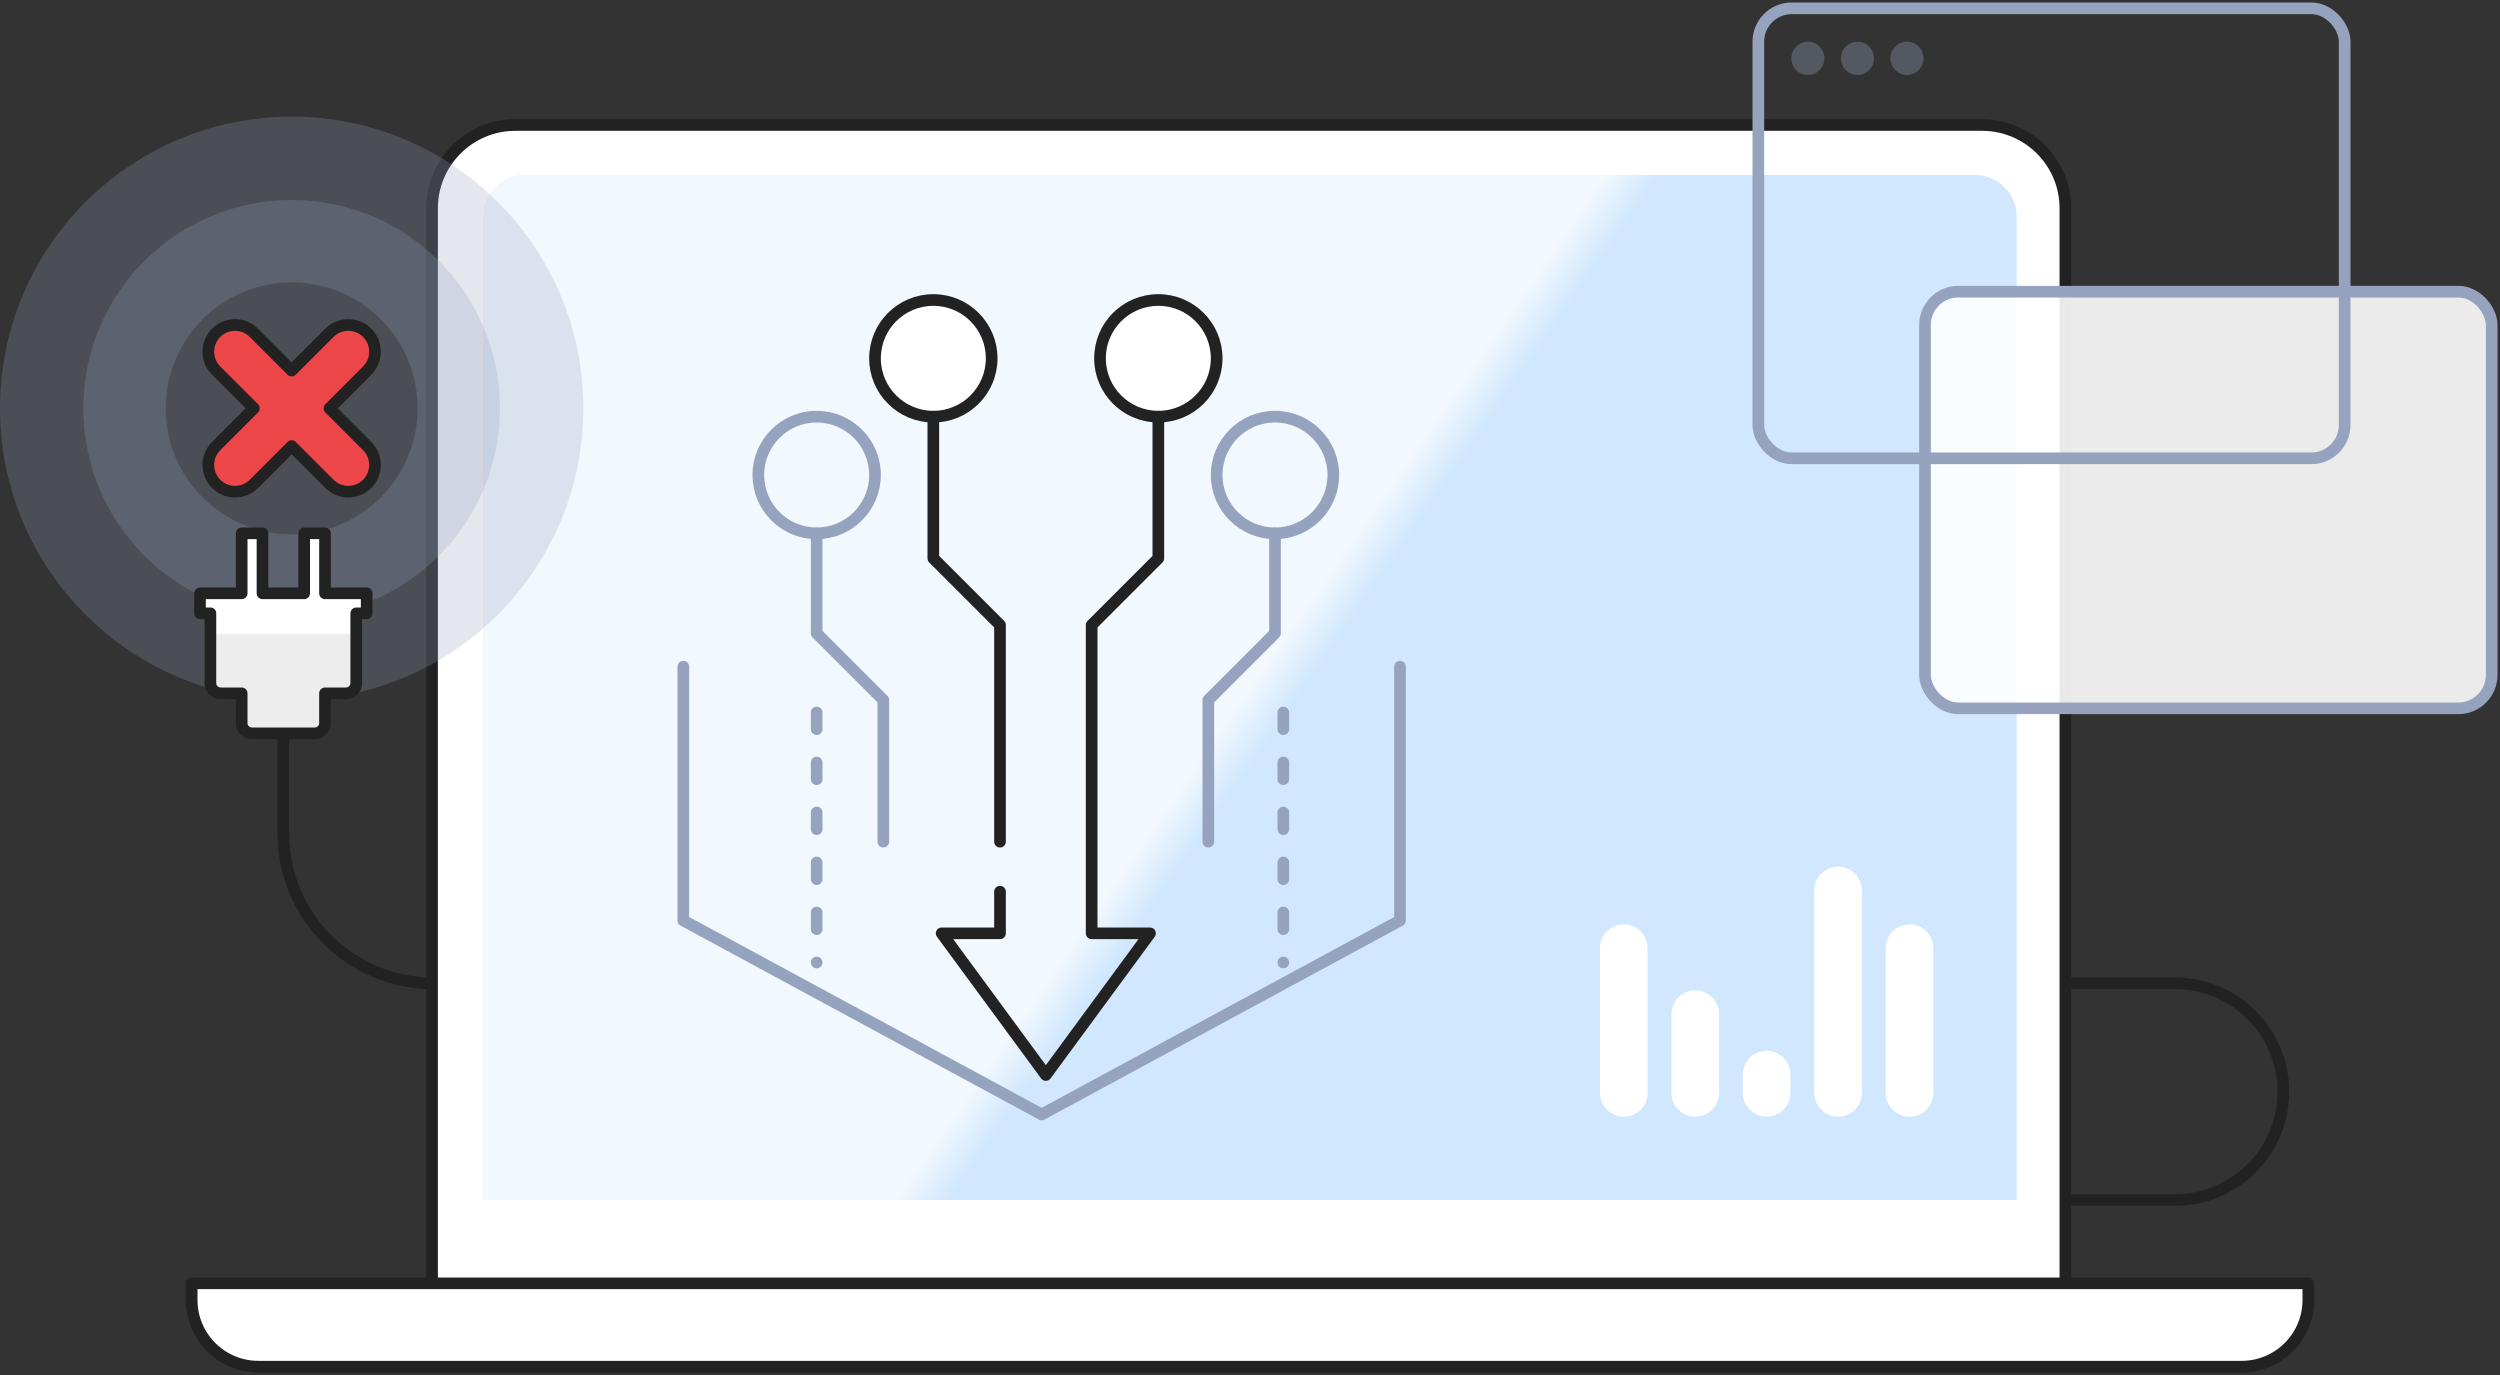 <?xml version="1.0" encoding="UTF-8"?>
<svg width="300px" height="165px" viewBox="0 0 300 165" version="1.1" xmlns="http://www.w3.org/2000/svg" xmlns:xlink="http://www.w3.org/1999/xlink">
    <rect x="0" y="0" width="300" height="165" fill="#333333" stroke="none"/>
    <title>7C2E23EA-BCA7-4E5D-BAD4-CF7507F60894</title>
    <defs>
        <linearGradient x1="50%" y1="50%" x2="52.979%" y2="51.386%" id="linearGradient-1">
            <stop stop-color="#FFFFFF" stop-opacity="0.7" offset="0%"></stop>
            <stop stop-color="#FFFFFF" stop-opacity="0" offset="100%"></stop>
        </linearGradient>
        <path d="M40,6 L214,6 C216.761,6 219,8.239 219,11 L219,129 L219,129 L35,129 L35,11 C35,8.239 37.239,6 40,6 Z" id="path-2"></path>
        <linearGradient x1="50%" y1="49.86%" x2="50%" y2="50.732%" id="linearGradient-3">
            <stop stop-color="#000000" stop-opacity="0" offset="0%"></stop>
            <stop stop-color="#000000" stop-opacity="0.07" offset="100%"></stop>
        </linearGradient>
        <path d="M1.25,18 C1.25,18.663 1.81,19.2 2.5,19.2 L5,19.2 L5,22.8 C5,23.463 5.56,24 6.25,24 L13.75,24 C14.44,24 15,23.463 15,22.8 L15,19.2 L17.5,19.2 C18.19,19.2 18.75,18.663 18.75,18 L18.75,9.6 L20,9.6 L20,7.2 L15,7.2 L15,0 L12.5,0 L12.5,7.2 L7.5,7.2 L7.5,0 L5,0 L5,7.2 L0,7.2 L0,9.6 L1.25,9.6 L1.25,18 Z" id="path-4"></path>
    </defs>
    <g id="Nuevo-UI-Menu/Head" stroke="none" stroke-width="1" fill="none" fill-rule="evenodd">
        <g id="Mockup---No-data-screens" transform="translate(-631, -2464)">
            <g id="NCM" transform="translate(601, 2434)">
                <g id="Top" transform="translate(30, 30)">
                    <g id="No-NMC-found" transform="translate(0, 1)">
                        <g id="Base" transform="translate(23, 14)">
                            <path d="M225,103 L238,103 C245.18,103 251,108.82 251,116 C251,123.18 245.18,129 238,129 L225,129 L225,129" id="Path-5" stroke="#222222" stroke-width="1.4" stroke-linejoin="round"></path>
                            <path d="M38.846,0 L214.846,0 C220.369,-1.01453063e-15 224.846,4.477 224.846,10 L224.846,140 L224.846,140 L28.846,140 L28.846,10 C28.846,4.477 33.323,1.01453063e-15 38.846,0 Z" id="Rectangle" stroke="#222222" stroke-width="1.4" fill="#FFFFFF" stroke-linejoin="round"></path>
                            <g id="Rectangle">
                                <use fill="#D0E7FD" xlink:href="#path-2"></use>
                                <use fill="url(#linearGradient-1)" xlink:href="#path-2"></use>
                            </g>
                            <path d="M189,111.088 C190.578,111.088 191.857,112.367 191.857,113.945 L191.857,116.143 C191.857,117.721 190.578,119 189,119 C187.422,119 186.143,117.721 186.143,116.143 L186.143,113.945 C186.143,112.367 187.422,111.088 189,111.088 Z M171.857,95.923 C173.435,95.923 174.714,97.202 174.714,98.78 L174.714,116.143 C174.714,117.721 173.435,119 171.857,119 C170.279,119 169,117.721 169,116.143 L169,98.78 C169,97.202 170.279,95.923 171.857,95.923 Z M206.143,95.923 C207.721,95.923 209,97.202 209,98.78 L209,116.143 C209,117.721 207.721,119 206.143,119 C204.565,119 203.286,117.721 203.286,116.143 L203.286,98.78 C203.286,97.202 204.565,95.923 206.143,95.923 Z M197.571,103.835 C199.149,103.835 200.429,105.114 200.429,106.692 L200.429,116.143 C200.429,117.721 199.149,119 197.571,119 C195.993,119 194.714,117.721 194.714,116.143 L194.714,106.692 C194.714,105.114 195.993,103.835 197.571,103.835 Z M180.429,89 C182.007,89 183.286,90.279 183.286,91.857 L183.286,116.143 C183.286,117.721 182.007,119 180.429,119 C178.851,119 177.571,117.721 177.571,116.143 L177.571,91.857 C177.571,90.279 178.851,89 180.429,89 Z" id="Rectangle-Copy-6" fill="#FFFFFF" transform="translate(189, 104) scale(-1, 1) translate(-189, -104)"></path>
                            <path d="M0,139 L254,139 L254,141 C254,145.418 250.418,149 246,149 L8,149 C3.582,149 5.41083001e-16,145.418 0,141 L0,139 L0,139 Z" id="Rectangle" stroke="#222222" stroke-width="1.4" fill="#FFFFFF" stroke-linejoin="round"></path>
                        </g>
                        <g id="X" transform="translate(0, 13)">
                            <g id="BAse">
                                <circle id="Oval" fill="#95A3BF" opacity="0.25" cx="35" cy="35" r="35"></circle>
                                <path d="M35,10 C48.807,10 60,21.193 60,35 C60,48.807 48.807,60 35,60 C21.193,60 10,48.807 10,35 C10,21.193 21.193,10 35,10 Z M35,19.884 C26.652,19.884 19.884,26.652 19.884,35 C19.884,43.348 26.652,50.116 35,50.116 C43.348,50.116 50.116,43.348 50.116,35 C50.116,26.652 43.348,19.884 35,19.884 Z" id="Oval-3" fill="#95A3BF" opacity="0.25"></path>
                                <path d="M25.938,25.938 C27.19,24.687 29.218,24.687 30.469,25.938 L35,30.469 L39.531,25.938 C40.782,24.687 42.81,24.687 44.062,25.938 C45.313,27.19 45.313,29.218 44.062,30.469 L39.531,35 L44.062,39.531 C45.266,40.736 45.311,42.661 44.196,43.919 L44.062,44.062 C42.81,45.313 40.782,45.313 39.531,44.062 L35,39.531 L30.469,44.062 C29.218,45.313 27.19,45.313 25.938,44.062 C24.687,42.81 24.687,40.782 25.938,39.531 L30.469,35 L25.938,30.469 C24.734,29.264 24.689,27.339 25.804,26.081 Z" id="Rectangle-3" stroke="#222222" stroke-width="1.4" fill="#ED474A" stroke-linejoin="round"></path>
                            </g>
                            <g id="Top" transform="translate(24, 50)" stroke-linejoin="round">
                                <g id="Path">
                                    <use fill="#FFFFFF" xlink:href="#path-4"></use>
                                    <use stroke="#222222" stroke-width="1.4" fill="url(#linearGradient-3)" xlink:href="#path-4"></use>
                                </g>
                                <path d="M10,24 L10,36 C10,45.941 18.059,54 28,54 L28,54 L28,54" id="Path-4" stroke="#222222" stroke-width="1.4"></path>
                            </g>
                        </g>
                        <g id="Top" transform="translate(211, 0)">
                            <rect id="Rectangle-Copy-8" stroke="#95A3BF" stroke-width="1.4" fill-opacity="0.9" fill="#FFFFFF" x="20" y="34" width="68" height="50" rx="4"></rect>
                            <rect id="Rectangle" stroke="#95A3BF" stroke-width="1.4" x="0" y="0" width="70.36" height="54" rx="4"></rect>
                            <path d="M5.946,8 C7.041,8 7.928,7.105 7.928,6 C7.928,4.895 7.041,4 5.946,4 C4.851,4 3.964,4.895 3.964,6 C3.964,7.105 4.851,8 5.946,8 Z M11.892,8 C12.987,8 13.874,7.105 13.874,6 C13.874,4.895 12.987,4 11.892,4 C10.797,4 9.91,4.895 9.91,6 C9.91,7.105 10.797,8 11.892,8 Z M17.838,8 C18.932,8 19.82,7.105 19.82,6 C19.82,4.895 18.932,4 17.838,4 C16.743,4 15.856,4.895 15.856,6 C15.856,7.105 16.743,8 17.838,8 Z" id="Oval-4" fill="#95A3BF" opacity="0.33"></path>
                        </g>
                        <g id="Group" transform="translate(82, 35)" stroke-width="1.4">
                            <circle id="Oval" stroke="#222222" fill="#FFFFFF" stroke-linejoin="round" cx="57" cy="7" r="7"></circle>
                            <circle id="Oval-Copy-4" stroke="#222222" fill="#FFFFFF" stroke-linejoin="round" transform="translate(30, 7) scale(-1, 1) translate(-30, -7)" cx="30" cy="7" r="7"></circle>
                            <circle id="Oval-Copy" stroke="#95A3BF" cx="71" cy="21" r="7"></circle>
                            <circle id="Oval-Copy-5" stroke="#95A3BF" transform="translate(16, 21) scale(-1, 1) translate(-16, -21)" cx="16" cy="21" r="7"></circle>
                            <polyline id="Path-35" stroke="#222222" stroke-linecap="round" stroke-linejoin="round" points="57 14 57 31 49 39 49 76 56 76 43.5 93 31 76 38 76 38 71"></polyline>
                            <polyline id="Path-35-Copy" stroke="#222222" stroke-linecap="round" stroke-linejoin="round" transform="translate(34, 39.5) scale(-1, 1) translate(-34, -39.5)" points="38 14 38 31 30 39 30 65"></polyline>
                            <polyline id="Path-35-Copy-2" stroke="#95A3BF" stroke-linecap="round" stroke-linejoin="round" transform="translate(20, 46.5) scale(-1, 1) translate(-20, -46.5)" points="24 28 24 40 16 48 16 65"></polyline>
                            <polyline id="Path-35-Copy-3" stroke="#95A3BF" stroke-linecap="round" stroke-linejoin="round" points="71 28 71 40 63 48 63 65"></polyline>
                            <line x1="16" y1="49.5" x2="16" y2="79.5" id="Path-36" stroke="#95A3BF" stroke-linecap="round" stroke-linejoin="round" stroke-dasharray="2,4"></line>
                            <line x1="72" y1="49.5" x2="72" y2="79.5" id="Path-36-Copy" stroke="#95A3BF" stroke-linecap="round" stroke-linejoin="round" stroke-dasharray="2,4"></line>
                            <polyline id="Polygon" stroke="#95A3BF" stroke-linecap="round" stroke-linejoin="round" points="86 44 86 74.46 43 97.736 0 74.46 0 44"></polyline>
                        </g>
                    </g>
                </g>
            </g>
        </g>
    </g>
</svg>